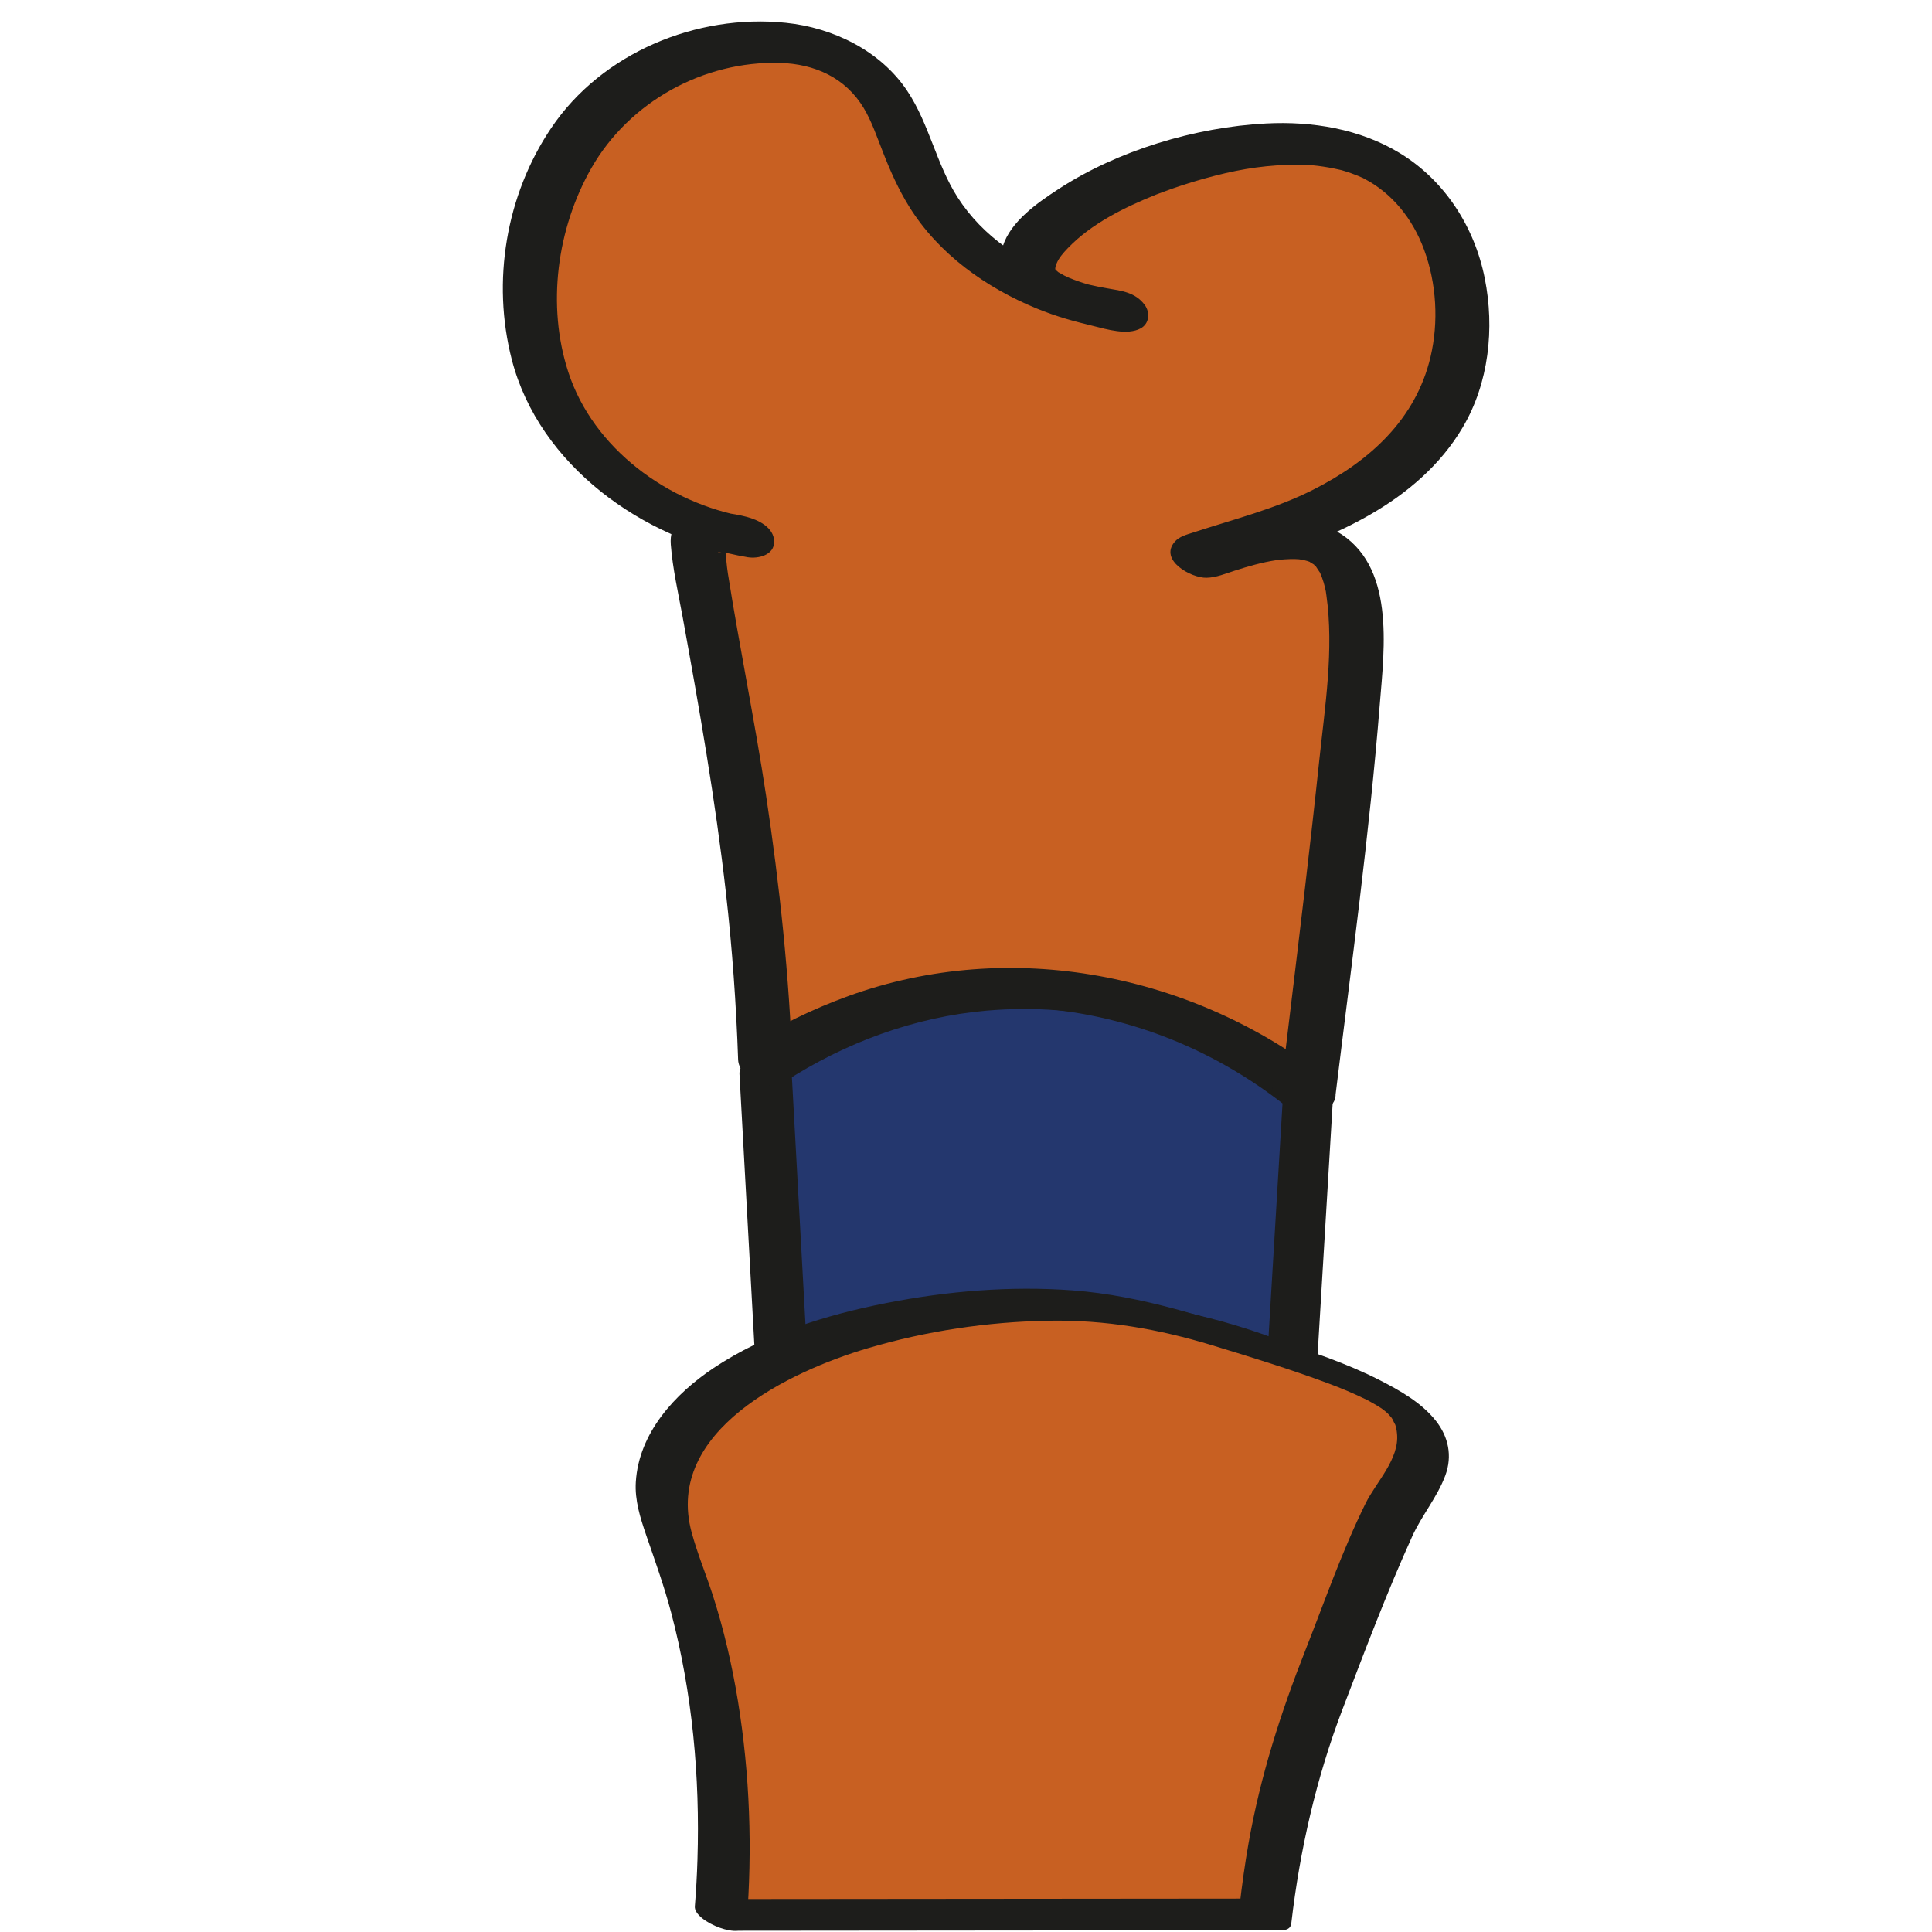 <?xml version="1.0" encoding="UTF-8"?><svg id="Laag_2" xmlns="http://www.w3.org/2000/svg" viewBox="0 0 200 200"><defs><style>.cls-1{fill:#c86022;}.cls-2{fill:#24376e;}.cls-3{fill:#1d1d1b;}</style></defs><g><path class="cls-2" d="M80.94,141.86c5.49-2.45,14.24-5.47,25.22-5.67,12.18-.22,21.82,3.12,27.54,5.67,.58-9.68,1.16-19.35,1.74-29.03-3.22-2.57-13.53-10.13-28.75-10.52-13.94-.35-23.93,5.51-27.5,7.85,.58,10.56,1.16,21.13,1.74,31.69Z"/><path class="cls-3" d="M80.96,143.51c13.14-5.83,27.83-6.96,41.7-3.09,3,.84,5.94,1.88,8.78,3.14,1.65,.73,4.8-.73,4.92-2.68,.5-8.28,.99-16.56,1.49-24.84,.06-1.07,.13-2.13,.19-3.2,.05-.85,.1-1.32-.57-1.89-.52-.43-1.08-.83-1.62-1.22-1.65-1.19-3.39-2.27-5.18-3.24-11.67-6.33-25.44-7.73-38.18-4.01-5.21,1.52-10.12,3.83-14.66,6.79-.56,.36-1.32,1.16-1.28,1.9,.58,10.56,1.16,21.13,1.74,31.69,.12,2.24,5.41,.03,5.3-1.98-.58-10.56-1.16-21.13-1.74-31.69l-1.28,1.9c.66-.43-.53,.32,.06-.04,.23-.14,.46-.29,.69-.42,.58-.35,1.16-.68,1.75-1.01,.62-.34,1.25-.67,1.89-.98,.16-.08,.33-.16,.49-.24-.05,.02,.78-.36,.41-.2s.5-.22,.45-.2c.23-.1,.46-.2,.69-.3,3.9-1.63,8.04-2.76,12.25-3.21,9.22-.98,18.59,.93,26.74,5.32,2.53,1.36,4.93,2.94,7.18,4.73l-.38-.7c-.58,9.68-1.16,19.35-1.74,29.03l4.92-2.68c-14.04-6.23-29.86-7.62-44.73-3.59-3.53,.96-6.98,2.16-10.32,3.64-.96,.42-2.73,1.35-2.63,2.64s1.92,.99,2.67,.65Z"/></g><g><path class="cls-1" d="M135.44,112.84c1.15-9.48,2.11-17.6,2.84-23.9,2.56-22.14,3.2-29.32-.84-32.09-4.71-3.22-13.24,1.3-13.42,.73-.26-.81,19.07-3.25,25.22-15.35,3.42-6.72,2.77-16.21-2.36-21.99-8.95-10.07-26.42-3.07-29.54-1.82-.12,.05-.29,.12-.52,.21-4.74,1.96-10.78,6-10.41,8.9,.43,3.39,9.6,4.78,9.64,4.65,.04-.12-8.28-.55-15.2-6.41-8.38-7.08-5.89-14.64-12.79-19.07-6.46-4.15-15.98-2.24-21.94,1.52-11.54,7.28-14.2,24.4-8.12,34.65,2.8,4.72,8.15,9.12,14.14,11.35,2.06,.77,3.86,1.16,5.16,1.37-1.83-.48-4.26-.91-5.02,.16-.66,.93,2.78,14.78,5.25,33.84,.61,4.72,1.36,11.76,1.66,20.57,3.81-2.48,12.82-7.6,25.3-7.85,16.35-.32,27.66,7.94,30.94,10.52Z"/><path class="cls-3" d="M138.26,113.31c1.64-13.45,3.5-26.93,4.58-40.44,.47-5.85,1.62-14.42-4.49-17.88-3.02-1.7-6.57-1.67-9.87-1.01-1.24,.25-2.46,.61-3.66,.99-.43,.14-.86,.29-1.3,.42-.13,.04-.28,.07-.4,.12-.54,.22,.76,0,.91,.02l1.45,.54-.03-.02,1.02,.93-.02-.03,.39,1.09c.08,.56-.36,.94-.74,1.24,.04-.03,.08-.04,.12-.07,.36-.21-.67,.19-.18,.07,.39-.09,.78-.25,1.17-.36,1.26-.36,2.53-.71,3.79-1.1,3.74-1.16,7.45-2.59,10.84-4.55,3.86-2.22,7.29-5.15,9.57-9.01,2.72-4.59,3.33-10.28,2.29-15.46-1.06-5.31-4.13-10.11-8.79-12.95-4.12-2.51-9.08-3.32-13.84-3.07-7.33,.38-15.38,2.79-21.55,6.83-2.13,1.39-4.9,3.31-5.71,5.88-.76,2.41,.86,4.4,2.76,5.67s4.33,2.04,6.62,2.59c1.42,.35,3.51,.98,4.88,.25,.92-.49,1.01-1.66,.42-2.45-.97-1.3-2.41-1.45-3.86-1.7-.63-.11-1.26-.23-1.88-.38-.15-.03-1.21-.31-.69-.17-.54-.15-1.08-.32-1.61-.5-4.52-1.53-8.7-4.27-11.33-8.39-2.2-3.44-2.93-7.59-5.2-11-2.77-4.16-7.69-6.55-12.57-7.05-9.24-.96-19.05,3.11-24.29,10.89-4.69,6.95-6.17,15.87-4.08,23.98,2.83,10.96,13.61,18.62,24.4,20.45,1.12,.19,2.78-.22,2.76-1.62-.02-1.48-1.67-2.25-2.86-2.56-2.73-.7-8.16-1.29-7.84,2.87,.19,2.48,.76,4.97,1.21,7.41,1.73,9.51,3.41,19.05,4.5,28.67,.65,5.73,1.06,11.48,1.26,17.24,.07,1.96,3.22,3.33,4.81,2.3,6.26-4.06,13.46-6.72,20.92-7.37,4.92-.43,9.83-.04,14.63,1.14,1.82,.45,3.8,1.12,5.64,1.85,.89,.35,1.77,.74,2.64,1.14,.06,.03,.52,.25,.12,.06,.18,.09,.35,.17,.53,.26,.43,.21,.85,.43,1.27,.66,1.44,.78,2.84,1.62,4.2,2.53,.55,.37,1.08,.75,1.62,1.14,.3,.21-.47-.36-.19-.15,.12,.09,.23,.18,.35,.27,.19,.14,.37,.28,.55,.43,1.06,.84,2.7,1.45,3.98,.7,1.15-.67,.94-2.19-.02-2.95-13.89-10.93-32.83-14.67-49.61-8.6-3.72,1.35-7.29,3.07-10.61,5.23l4.81,2.3c-.34-9.5-1.33-18.91-2.75-28.3-1.16-7.68-2.74-15.3-3.95-22.97-.14-.87-.18-1.75-.3-2.62-.04-.29,.21-.47-.06,.16,.15-.37-.35,.33-.35,.35,0,.06-.81-.2,.22-.02,.17,.03,.35,.02,.52,.04,.68,.08,1.35,.25,2.01,.42l-.1-4.18c-8.13-1.38-15.89-7.09-18.46-14.99-2.25-6.9-1.18-14.88,2.4-21.14,3.92-6.85,11.6-11.08,19.48-10.87,3.66,.1,6.82,1.55,8.7,4.67,.83,1.38,1.39,3.05,2,4.59,.75,1.93,1.6,3.83,2.69,5.59,3.03,4.91,7.96,8.42,13.23,10.58,1.97,.81,4.05,1.41,6.14,1.85,.58,.12,1.17,.23,1.76,.32,.51,.08,1.43,.44,.16-.05l-1.72-1.27h0c.14-.81,.28-1.63,.42-2.44h0c.41-.1,.82-.21,1.23-.31-.35,.04,.83,.13,.45,.04-.14-.03-.3-.04-.44-.06-.46-.07-.91-.16-1.36-.25-.28-.06-.56-.13-.85-.19-.53-.11-.03,0,.07,.02-.16-.04-.31-.09-.47-.13-.68-.2-1.36-.43-2.02-.7-.22-.09-.82-.41-.31-.12-.27-.15-.54-.32-.81-.46-.44-.23-.05-.03,.05,.05-.1-.09-.21-.18-.31-.27s-.38-.29,.05,.07c-.09-.08-.22-.5-.14-.19,.07,.26,.14-.15,.02,.06-.1,.19-.03-.08,0-.19,0-.01,0-.12,.11-.4,.24-.61,.69-1.12,1.19-1.64,2.45-2.55,5.85-4.21,9.09-5.52,.32-.13-.6,.23-.03,.01,.15-.06,.3-.12,.45-.17,.45-.17,.89-.33,1.34-.49,1.1-.38,2.21-.73,3.33-1.04,2.94-.82,5.56-1.3,8.49-1.4,1.72-.06,2.71-.01,4.33,.27,.39,.07,.78,.15,1.17,.24,.34,.08,.04,0-.03-.02,.19,.05,.38,.11,.57,.17,.38,.12,.76,.25,1.13,.4,.19,.07,.37,.15,.55,.23,.46,.2-.01-.02,.25,.12,2.87,1.48,5.04,4.11,6.24,7.39,1.28,3.48,1.51,7.45,.66,11.07-1.53,6.5-6.35,10.82-12.12,13.74-3.99,2.02-8.16,3.04-12.53,4.47-.63,.2-1.37,.4-1.82,.92-1.68,1.91,1.68,3.78,3.28,3.74,1-.02,1.96-.43,2.9-.73,1.4-.45,2.84-.87,4.3-1.09,.44-.07,1.3-.13,1.93-.12,.59,0,1.21,.13,1.71,.36-.49-.22,.38,.26,.37,.26-.1,.01-.54-.5-.16-.1,.08,.08,.18,.18,.27,.25,.45,.36-.32-.51-.01-.02,.14,.23,.31,.47,.46,.69-.03-.05-.2-.5-.02-.02,.07,.17,.15,.34,.21,.52,.12,.31,.21,.64,.29,.96,.02,.07,.15,.7,.09,.37-.05-.28,.06,.37,.07,.5,.79,5.58-.15,11.52-.74,17.08-.92,8.74-1.98,17.46-3.03,26.18-.3,2.51-.6,5.02-.91,7.53-.17,1.37,1.78,2.38,2.86,2.56,1.27,.21,2.59-.23,2.76-1.62Z"/></g><g><path class="cls-1" d="M74.6,198.23c18.8-.02,37.6-.03,56.4-.05,1.2-10.45,3.63-18.15,5.66-23.29,4.51-11.44,6.77-17.17,7.81-18.91,1.83-3.05,3.24-4.83,2.77-7.16-.5-2.45-2.95-4.83-14.41-8.54-9.69-3.14-14.54-4.71-20.9-5.1-15.34-.95-39.22,4.15-43.04,16.9-1.73,5.78,2.21,8.15,4.65,22.15,1.7,9.79,1.54,18.16,1.06,23.99Z"/><path class="cls-3" d="M76.11,199.87c18.8-.02,37.6-.03,56.4-.05,.62,0,1.1-.1,1.17-.76,.88-7.54,2.58-15,5.29-22.1,2.29-6,4.57-12.06,7.22-17.91,.99-2.18,2.6-4.07,3.43-6.31,.75-2.03,.32-4.01-.98-5.66-1.49-1.88-3.71-3.13-5.8-4.2-3.47-1.77-7.21-3.01-10.9-4.21-6.83-2.21-13.69-4.55-20.89-5.09-6.42-.48-12.99,.07-19.29,1.31s-12.57,3.19-17.88,6.72c-4.03,2.69-7.75,6.74-8.06,11.8-.12,1.89,.46,3.71,1.06,5.47,.92,2.68,1.88,5.33,2.6,8.07,2.19,8.29,2.99,17,2.72,25.56-.05,1.61-.14,3.23-.27,4.84s5.21,3.69,5.36,1.76c.61-7.68,.34-15.42-.9-23.02-.61-3.73-1.46-7.42-2.62-11.01-.7-2.15-1.58-4.26-2.17-6.44-2.86-10.52,10.2-16.7,18.23-19.07,6.05-1.79,12.41-2.74,18.72-2.85,5.94-.1,11.39,.86,16.95,2.55,4.01,1.22,8.03,2.46,11.96,3.92,1.29,.48,2.67,1.05,4.01,1.71,.12,.06,.24,.12,.36,.18,.41,.21-.4-.23-.02,0,.23,.13,.47,.26,.7,.4,.21,.13,.41,.26,.62,.39,.26,.17-.17-.12-.18-.12,.12,.09,.24,.18,.36,.27,.15,.12,.3,.25,.45,.38-.32-.28-.18-.17,.03,.06,.11,.12,.21,.24,.31,.36-.27-.32-.06-.11,.05,.1,.08,.16,.38,.81,.24,.42,.12,.35,.2,.7,.23,1.07,.26,2.64-2.16,5-3.26,7.23-2.41,4.88-4.22,10.1-6.21,15.15-2.58,6.53-4.68,13.09-5.9,20.02-.38,2.15-.68,4.32-.93,6.49l1.17-.76c-18.8,.02-37.6,.03-56.4,.05-1.1,0-1.47,.72-.72,1.56,.84,.94,2.45,1.72,3.73,1.72Z"/></g></svg>